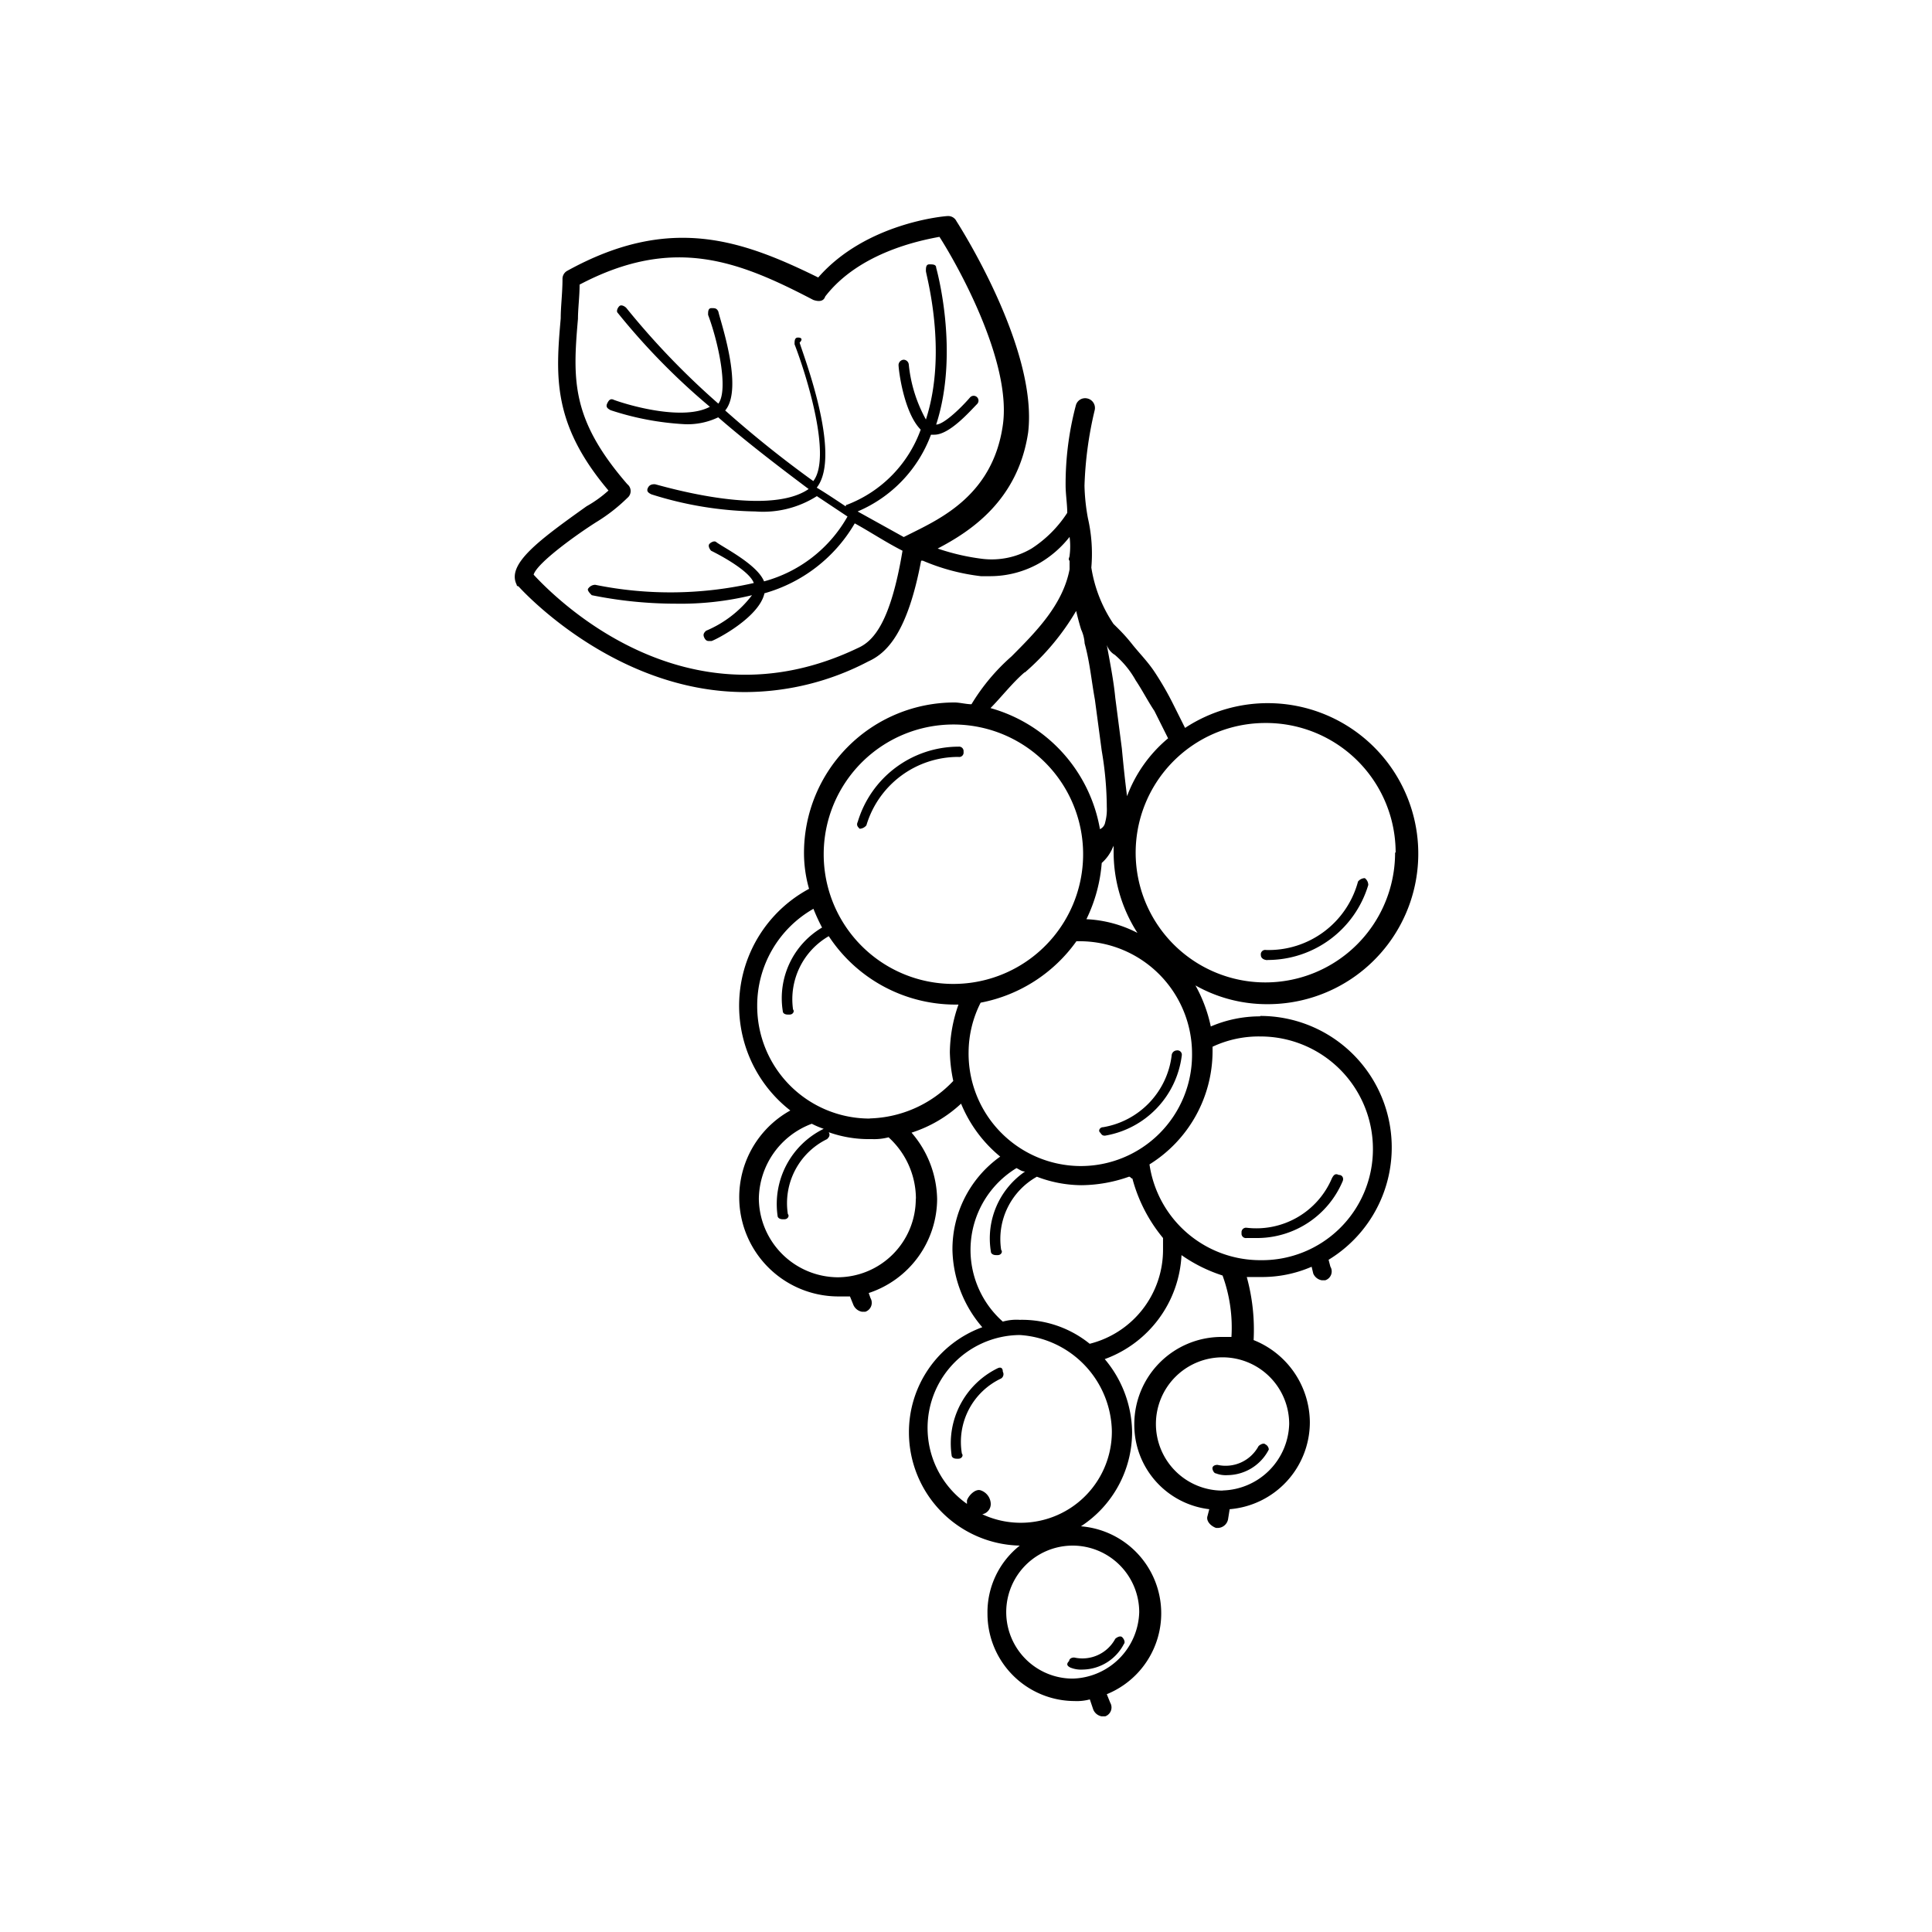 <svg xmlns="http://www.w3.org/2000/svg" viewBox="0 0 141.2 141.2"><defs><style>.cls-1{}.cls-2{fill:none;}</style></defs><g id="Calque_2" data-name="Calque 2"><g id="Layer_1" data-name="Layer 1"><path class="cls-1" d="M92.11,74.28a9.12,9.12,0,0,0-3.62.74,10.72,10.72,0,0,0-1.12-3,10.63,10.63,0,0,0,5.24,1.37,11,11,0,1,0-6-20.19l-.87-1.74a22.21,22.21,0,0,0-1.37-2.37c-.5-.75-1.12-1.37-1.62-2s-.87-1-1.37-1.49a10.18,10.18,0,0,1-1.62-4.12,11.63,11.63,0,0,0-.25-3.61,14.67,14.67,0,0,1-.25-2.37A27.16,27.16,0,0,1,80,30a.71.71,0,0,0-.5-.87.7.7,0,0,0-.87.49,22.42,22.42,0,0,0-.75,5.86c0,.63.12,1.37.12,2a8.78,8.78,0,0,1-2.61,2.61,5.73,5.73,0,0,1-3.62.75,16.31,16.31,0,0,1-3.24-.75c2.37-1.24,5.86-3.49,6.61-8.47.74-6.11-5-15.08-5.24-15.46a.67.67,0,0,0-.62-.37c-.25,0-6,.5-9.48,4.49-5.6-2.75-10.84-4.62-18.32-.5a.67.67,0,0,0-.37.62c0,1-.13,2-.13,2.87-.37,4.23-.62,7.72,3.49,12.58A8.71,8.71,0,0,1,42.87,37c-3.49,2.49-5.86,4.23-5.11,5.73,0,.12.13.12.13.12s6.85,7.73,16.57,7.73a19.47,19.47,0,0,0,9-2.24c1.37-.62,2.87-2.12,3.86-7.36h.13a15.25,15.25,0,0,0,4.24,1.13h.62a7.31,7.31,0,0,0,3.74-1,7.76,7.76,0,0,0,2.12-1.87,5.21,5.21,0,0,1,0,1.37c0,.13-.13.25,0,.38v.62c-.5,2.62-2.5,4.61-4.24,6.36A14.9,14.9,0,0,0,71,51.47c-.37,0-.87-.13-1.24-.13a11,11,0,0,0-11,11,9.53,9.53,0,0,0,.37,2.62,9.7,9.7,0,0,0-1.37,16.2,7.25,7.25,0,0,0,3.49,13.59h.87l.25.62a.85.85,0,0,0,.63.5h.24a.69.69,0,0,0,.38-1l-.13-.37a7.27,7.27,0,0,0,5-6.86,7.61,7.61,0,0,0-1.87-4.86,9.6,9.6,0,0,0,3.62-2.12,9.85,9.85,0,0,0,2.86,3.87,8.31,8.31,0,0,0-3.49,6.85A8.93,8.93,0,0,0,71.79,97a8.16,8.16,0,0,0-5.36,7.73,8.28,8.28,0,0,0,8.1,8.23,6.21,6.21,0,0,0-2.36,5,6.38,6.38,0,0,0,6.35,6.36,3.63,3.63,0,0,0,1.13-.12l.25.74a.82.82,0,0,0,.62.5h.25a.69.69,0,0,0,.37-1l-.25-.62A6.38,6.38,0,0,0,79,111.55a8.23,8.23,0,0,0,3.74-6.86,8.42,8.42,0,0,0-2-5.36,8.53,8.53,0,0,0,5.61-7.6,11.15,11.15,0,0,0,3,1.49A11.09,11.09,0,0,1,90,97.71h-.75a6.38,6.38,0,0,0-6.35,6.36,6.21,6.21,0,0,0,5.48,6.23l-.13.5c-.12.37.25.74.63.87H89a.78.78,0,0,0,.75-.62l.12-.75a6.38,6.38,0,0,0,5.86-6.36,6.51,6.51,0,0,0-4.11-6,14.48,14.48,0,0,0-.5-4.61h1a9.09,9.09,0,0,0,3.74-.75l.12.5a.83.83,0,0,0,.63.49h.24a.68.68,0,0,0,.38-1l-.13-.5a9.61,9.61,0,0,0-5-17.82ZM39,42c.25-.87,3.24-3,4.61-3.86a12.57,12.57,0,0,0,2.24-1.75.64.64,0,0,0,0-1c-4.11-4.74-4-7.61-3.61-12.09,0-.75.12-1.63.12-2.5,6.86-3.61,11.6-1.74,17.08,1.12.38.13.75.13.87-.25,2.5-3.24,7-4.11,8.35-4.36,1.13,1.75,5.36,9.1,4.62,13.84-.75,5-4.49,6.73-6.73,7.85l-.5.25-3.37-1.87a9.78,9.78,0,0,0,5.36-5.61h.25c1.12,0,2.62-1.74,3.12-2.24a.35.35,0,0,0-.5-.5c-.87,1-2,2-2.49,2,1.74-5.36,0-11.46,0-11.46,0-.25-.25-.25-.5-.25s-.25.25-.25.49,1.62,5.86,0,10.85a10.44,10.44,0,0,1-1.25-4,.39.39,0,0,0-.37-.37.4.4,0,0,0-.38.37c0,.37.38,3.49,1.62,4.74a9.24,9.24,0,0,1-5.36,5.48.12.12,0,0,0-.12.13c-.75-.5-1.5-1-2.12-1.37,1.87-2.37-1-9.73-1.25-10.6.25-.25.13-.37-.12-.37s-.25.25-.25.49c.87,2.25,2.74,8.23,1.37,10A80.39,80.39,0,0,1,53,30c1.37-1.62-.38-6.61-.5-7.23-.12-.25-.25-.25-.5-.25s-.25.25-.25.49c.75,2,1.5,5.49.75,6.49a56.57,56.57,0,0,1-6.73-7c-.13-.13-.37-.25-.5-.13s-.25.38-.12.5a49.37,49.37,0,0,0,6.73,6.86c-1.87,1-5.61,0-7-.5-.25-.13-.38,0-.5.25s0,.37.25.5A20.74,20.74,0,0,0,50,31a5.16,5.16,0,0,0,2.49-.5c1.87,1.63,4.11,3.37,6.61,5.24C56,37.88,48,35.39,47.86,35.39s-.37,0-.5.25,0,.37.25.49a26.49,26.49,0,0,0,7.6,1.25,7.32,7.32,0,0,0,4.49-1.12l2.24,1.49a10,10,0,0,1-6.1,4.74c-.5-1.25-3-2.49-3.49-2.87-.13-.12-.38,0-.5.13s0,.37.12.5c1.25.62,2.87,1.62,3.12,2.36a27.53,27.53,0,0,1-11.59.13A.63.63,0,0,0,43,43c-.13.12.12.37.25.5a30.85,30.85,0,0,0,6.11.62,22,22,0,0,0,5.6-.62A8.22,8.22,0,0,1,51.6,46.1c-.13.13-.25.25-.13.5s.25.25.38.25H52c.38-.12,3.49-1.74,3.87-3.49a11.13,11.13,0,0,0,6.6-5.11c1.13.62,2.25,1.37,3.49,2-.87,5.23-2.12,6.6-3.24,7.1C50,53.46,40.38,43.49,39,42Zm50.36,66.94a4.87,4.87,0,1,1,4.86-4.87A5,5,0,0,1,89.37,108.93ZM92.11,92.1a8.18,8.18,0,0,1-8.1-7,9.76,9.76,0,0,0,4.61-8.23v-.37a7.94,7.94,0,0,1,3.49-.75A8.22,8.22,0,0,1,100.34,84a8.11,8.11,0,0,1-8.23,8.1ZM81.26,104.56a6.66,6.66,0,0,1-9.47,6.11.77.77,0,0,0,.62-.75,1.08,1.08,0,0,0-.74-1c-.38-.13-.88.37-1,.74v.25a6.79,6.79,0,0,1,3.86-12.34,7.18,7.18,0,0,1,6.73,7Zm-1.62-6.35a7.87,7.87,0,0,0-5.11-1.75,3.67,3.67,0,0,0-1.24.13,7,7,0,0,1,1-11.22c.25.12.38.25.63.25a5.92,5.92,0,0,0-2.5,5.86c0,.12.13.25.38.25h.12c.25,0,.38-.25.25-.38A5.22,5.22,0,0,1,75.78,86a9.24,9.24,0,0,0,3.24.62A10.63,10.63,0,0,0,82.51,86c.13,0,.13.13.25.13A11.39,11.39,0,0,0,85,90.48v.87a7.08,7.08,0,0,1-5.36,6.86ZM66.93,87.61a5.73,5.73,0,0,1-5.73,5.74,5.81,5.81,0,0,1-5.74-5.74,5.93,5.93,0,0,1,3.87-5.48,6.3,6.3,0,0,0,.87.37,6.12,6.12,0,0,0-3.37,6.36c0,.12.13.25.38.25h.12c.25,0,.38-.25.25-.38a5.21,5.21,0,0,1,2.87-5.48c.12-.13.25-.25.12-.5a8.73,8.73,0,0,0,3.12.5,4.13,4.13,0,0,0,1.25-.13,6.08,6.08,0,0,1,2,4.49Zm-3.36-5.86a8.22,8.22,0,0,1-8.23-8.22,8.13,8.13,0,0,1,4.11-7.11,13.92,13.92,0,0,0,.63,1.37,6,6,0,0,0-2.87,6.11c0,.13.12.25.37.25h.13c.25,0,.37-.25.25-.37a5.32,5.32,0,0,1,2.61-5.36,11.08,11.08,0,0,0,9.23,5h.25a10.73,10.73,0,0,0-.63,3.49A11.31,11.31,0,0,0,69.67,79a8.7,8.7,0,0,1-6.1,2.74ZM60.2,62.43a9.48,9.48,0,1,1,9.47,9.48A9.47,9.47,0,0,1,60.2,62.43Zm21.07-.37.12-.25v.37a10.9,10.9,0,0,0,1.74,6,9,9,0,0,0-3.73-1,11.38,11.38,0,0,0,1.12-4.11,3.13,3.13,0,0,0,.75-1Zm20.69.25a9.48,9.48,0,1,1-9.48-9.47A9.47,9.47,0,0,1,102,62.31ZM70.79,76.89a8.08,8.08,0,0,1,.88-3.61,11.16,11.16,0,0,0,7-4.49h.25A8.22,8.22,0,0,1,87.12,77a8.13,8.13,0,0,1-8.22,8.22,8.22,8.22,0,0,1-8.11-8.35Zm10.72-29A6.79,6.79,0,0,1,83,49.72c.5.75.87,1.49,1.37,2.24l1,2a10.1,10.1,0,0,0-3,4.23c-.13-1-.25-2.11-.38-3.49L81.51,51c-.12-1.25-.37-2.5-.62-3.87a1.33,1.33,0,0,0,.62.75Zm-6.6,1.25a18,18,0,0,0,3.74-4.49c.12.5.25,1,.37,1.37a2.78,2.78,0,0,1,.25,1c.38,1.37.5,2.74.75,4.11l.5,3.74a25.13,25.13,0,0,1,.37,4.11,3.63,3.63,0,0,1-.12,1.13.67.67,0,0,1-.38.49,11.18,11.18,0,0,0-8-8.85c.74-.74,1.62-1.87,2.49-2.61Zm3.49,63.82a4.87,4.87,0,0,1,4.86,4.86,5,5,0,0,1-4.86,4.86,4.86,4.86,0,0,1,0-9.72Z"/><path class="cls-1" d="M62.82,60.57h0a.67.67,0,0,0,.5-.25,7,7,0,0,1,6.73-5,.32.32,0,0,0,.37-.37.33.33,0,0,0-.37-.38,7.7,7.7,0,0,0-7.36,5.49c-.12.25,0,.37.13.5Z"/><path class="cls-1" d="M92.61,70.16A7.68,7.68,0,0,0,100,64.68a.63.63,0,0,0-.25-.5.64.64,0,0,0-.5.25,6.76,6.76,0,0,1-6.73,5,.32.32,0,0,0-.37.37c0,.25.25.37.5.37Z"/><path class="cls-1" d="M80.76,83a6.79,6.79,0,0,0,5.61-5.86.32.32,0,0,0-.37-.37.39.39,0,0,0-.37.37,6.06,6.06,0,0,1-5,5.24c-.25,0-.37.25-.25.37s.13.25.37.25Z"/><path class="cls-1" d="M97.84,85.87c-.25-.13-.37,0-.5.25a6,6,0,0,1-6.23,3.61.33.33,0,0,0-.37.38.32.32,0,0,0,.37.37H92a6.79,6.79,0,0,0,6.11-4.11c.13-.25,0-.5-.25-.5Z"/><path class="cls-1" d="M72.91,100a6.11,6.11,0,0,0-3.36,6.36c0,.12.12.25.37.25h.13c.25,0,.37-.25.25-.37a5.12,5.12,0,0,1,2.86-5.49.37.37,0,0,0,.13-.5c0-.25-.13-.37-.38-.25Z"/><path class="cls-1" d="M92.48,105.56c-.12-.12-.37,0-.5.13a2.73,2.73,0,0,1-3,1.37c-.25,0-.37.12-.37.25s.12.37.25.37a2,2,0,0,0,.87.13,3.43,3.43,0,0,0,3-1.87.45.45,0,0,0-.25-.38Z"/><path class="cls-1" d="M78.27,121.89a2.05,2.05,0,0,0,.87.13,3.45,3.45,0,0,0,3-1.87c.12-.13,0-.38-.13-.5s-.37,0-.5.12a2.73,2.73,0,0,1-3,1.37c-.25,0-.37.13-.37.25-.25.25-.13.38.12.5Z"/><rect class="cls-2" width="141.2" height="141.2" rx="70.6"/></g></g></svg>